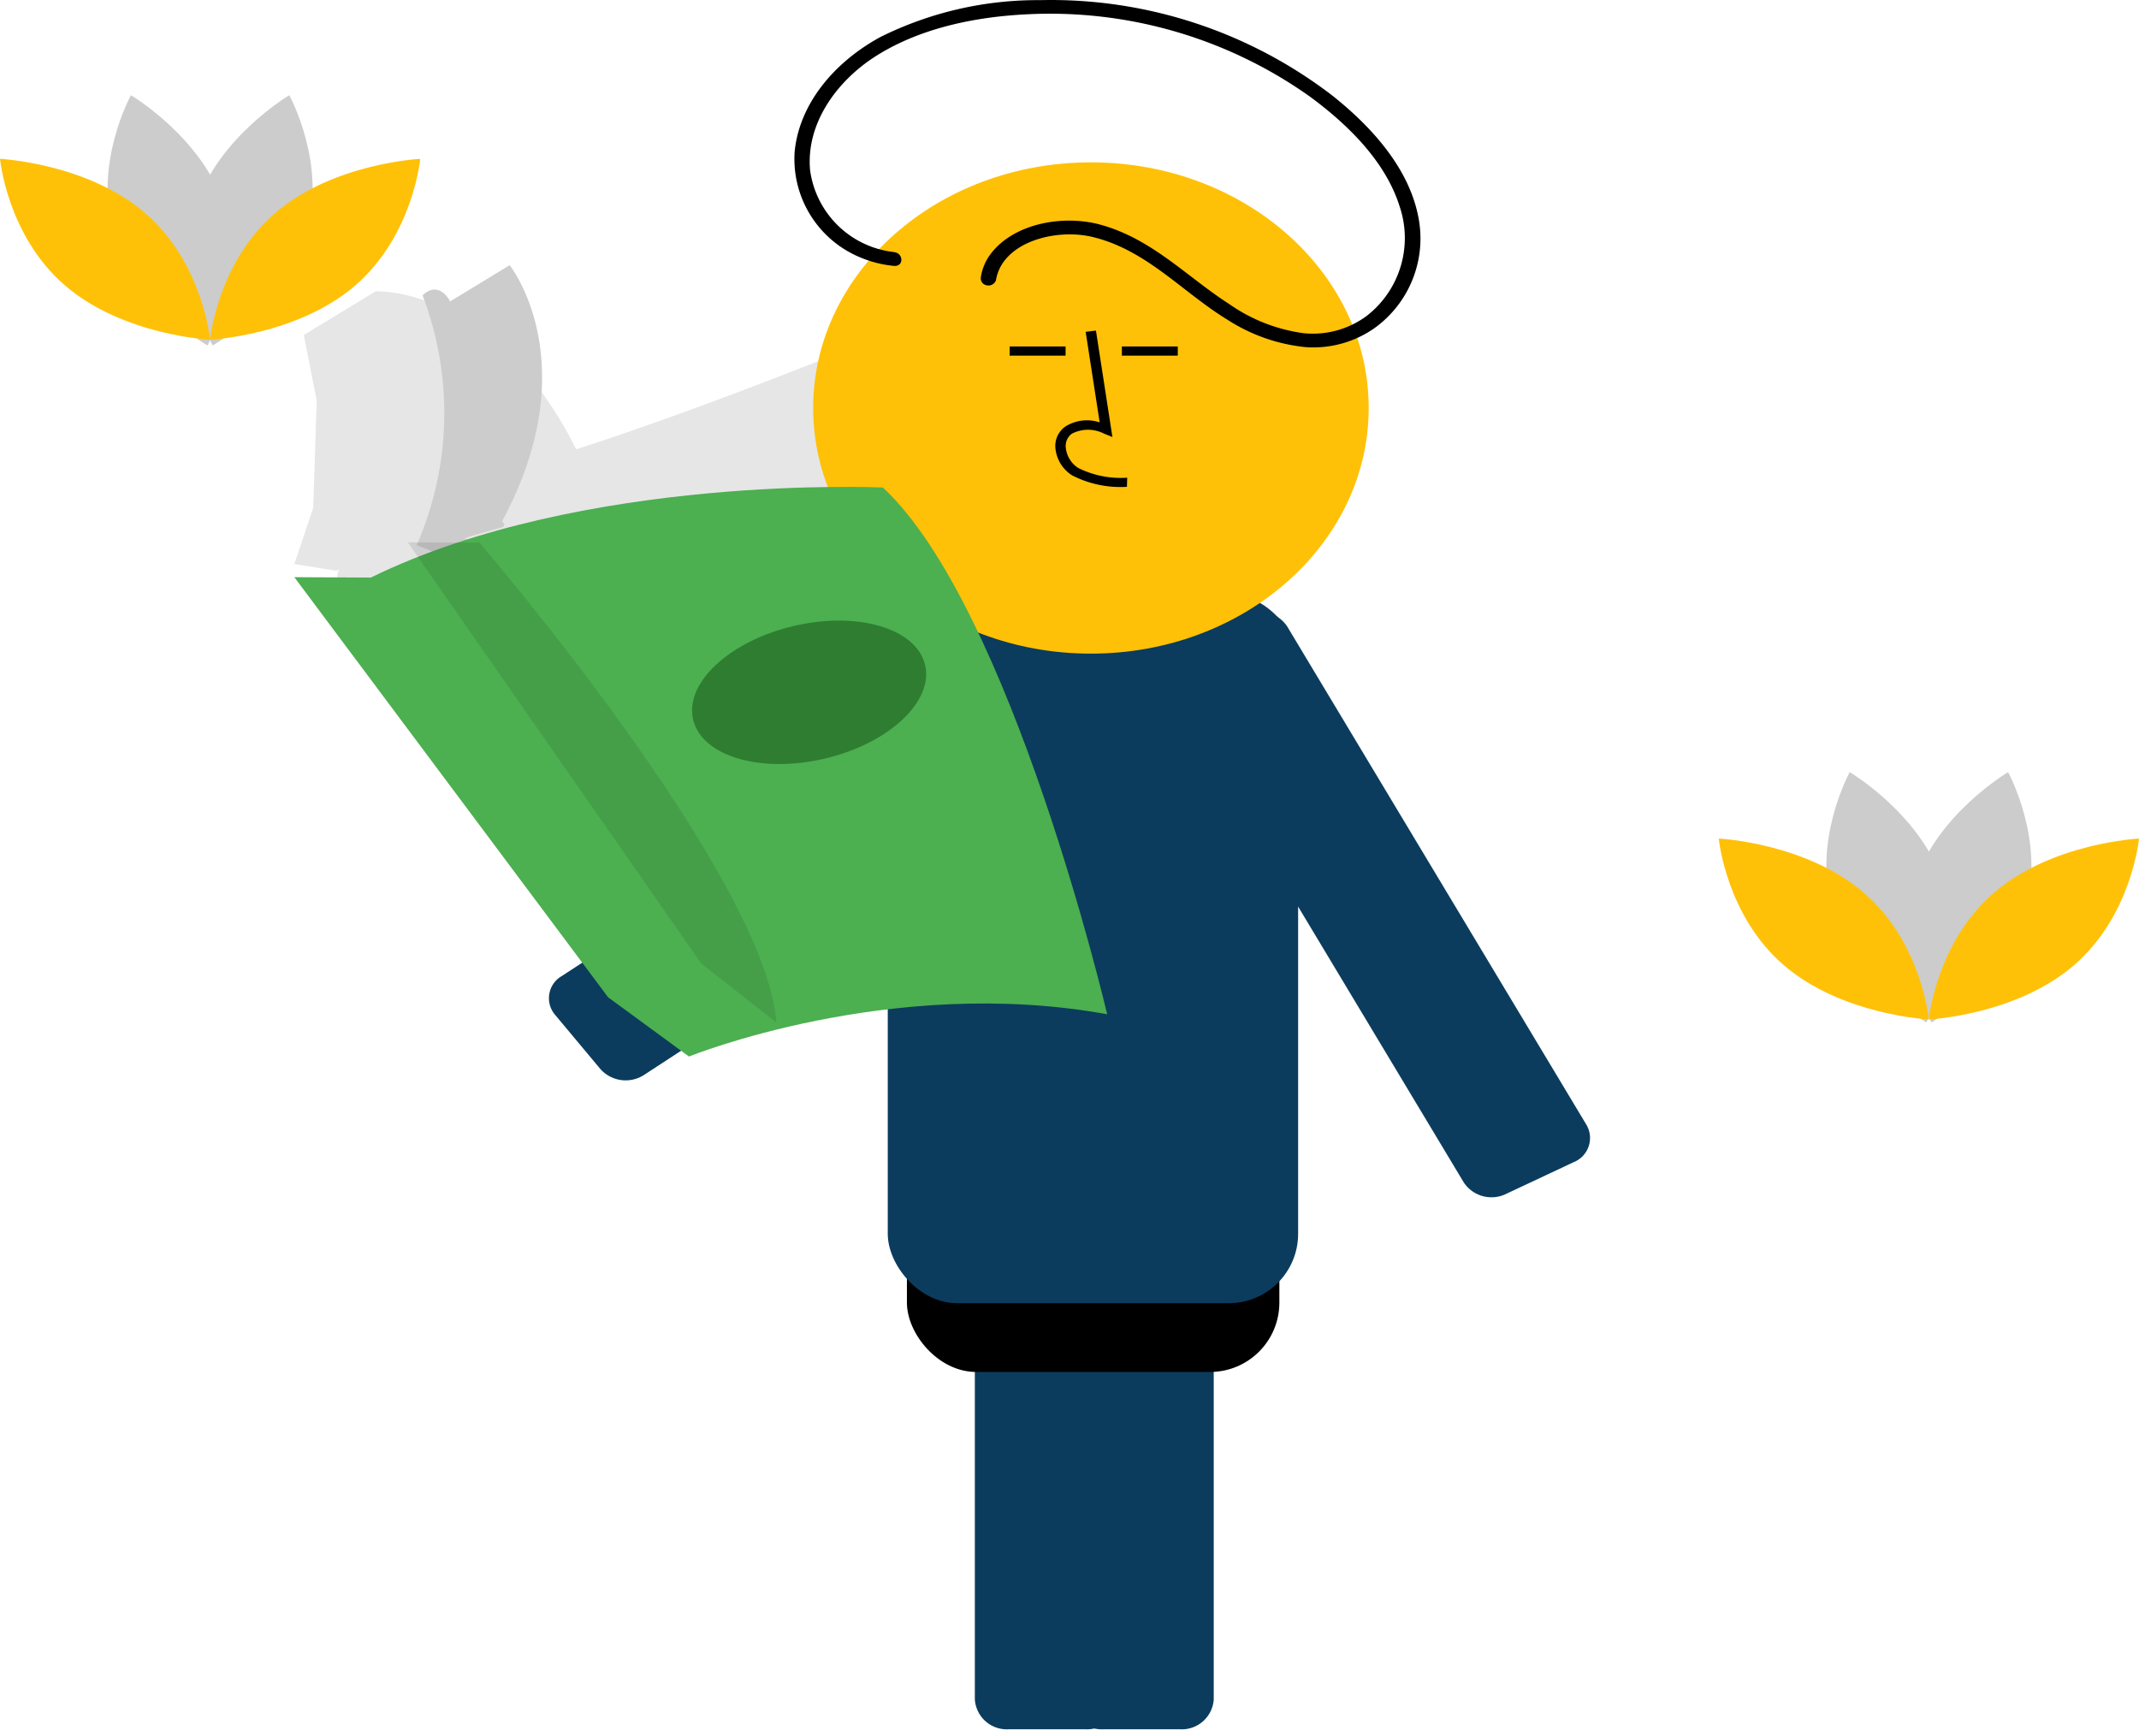 <svg xmlns="http://www.w3.org/2000/svg" id="Component_1_1" data-name="Component 1 – 1" viewBox="0 0 185.028 150.134"><path id="Path_2" fill="#0B3C5D" d="M608.349,663.029V614.188a2.768,2.768,0,0,1,2.918-2.581h6.627a2.768,2.768,0,0,1,2.918,2.581v48.841a2.768,2.768,0,0,1-2.918,2.581h-6.627a2.768,2.768,0,0,1-2.918-2.581Z" data-name="Path 2" transform="translate(-515.821 -516.023)"/><path id="Path_3" fill="#0B3C5D" d="M579.156,663.029V614.188a2.768,2.768,0,0,1,2.918-2.581H588.7a2.768,2.768,0,0,1,2.918,2.581v48.841a2.768,2.768,0,0,1-2.918,2.581h-6.627A2.768,2.768,0,0,1,579.156,663.029Z" data-name="Path 3" transform="translate(-494.83 -516.023)"/><rect id="Rectangle_11" width="32.218" height="31.567" fill="#000" data-name="Rectangle 11" rx="6" transform="translate(78.45 87.112)"/><path id="Path_4" fill="#e6e6e6" d="M446.566,377.522s-13.54,5.563-25,9.252c-7.11-14.194-17.354-13.663-17.354-13.663L398,376.892l1.12,5.672-.305,9.273-1.629,4.862,2.337.374,1.32.212.2-.159a10.669,10.669,0,0,0-.4,3.535l58.743-8.1S457.357,384.185,446.566,377.522Z" data-name="Path 4" transform="translate(-371.723 -347.908)"/><path id="Path_20" fill="#0B3C5D" d="M3.479-.025,9.61-.392a2.208,2.208,0,0,1,2.343,2.435L8.9,55.016a2.931,2.931,0,0,1-2.641,2.733l-6.131.366A2.208,2.208,0,0,1-2.215,55.68L.838,2.707A2.931,2.931,0,0,1,3.479-.025Z" data-name="Path 20" transform="matrix(-0.594, -0.804, 0.804, -0.594, 54.031, 95.268)"/><path id="Path_21" fill="#0B3C5D" d="M2.583.088,9.041.406A2.878,2.878,0,0,1,11.8,2.985L14.441,53.23a2.252,2.252,0,0,1-2.5,2.322l-6.458-.317a2.878,2.878,0,0,1-2.754-2.58L.086,2.41A2.252,2.252,0,0,1,2.583.088Z" data-name="Path 21" transform="matrix(0.883, -0.469, 0.469, 0.883, 99.521, 57.081)"/><path id="Path_5" fill="#0B3C5D" d="M643.812,502.3l-9.56,5.6a3.072,3.072,0,0,1-3.908-.863L619.787,489.45a2.406,2.406,0,0,1,1.382-3.346l6.507-3.054a3.072,3.072,0,0,1,3.908.863l13.61,15.042A2.407,2.407,0,0,1,643.812,502.3Z" data-name="Path 5" transform="translate(-526.788 -427.485)"/><path id="Path_6" fill="#ccc" d="M527.655,496.871l6.213,7.3a2.948,2.948,0,0,0,3.808.107L554.1,490.644a2.193,2.193,0,0,0,.121-3.367L549.683,483a2.948,2.948,0,0,0-3.808-.107l-18.1,10.606A2.193,2.193,0,0,0,527.655,496.871Z" data-name="Path 6" transform="translate(-459.765 -426.947)"/><rect id="Rectangle_14" width="35.497" height="61.332" fill="#0B3C5D" data-name="Rectangle 14" rx="6" transform="translate(76.793 51.397)"/><ellipse id="Ellipse_1" cx="24.028" cy="21.249" fill="#ffc107" data-name="Ellipse 1" rx="24.028" ry="21.249" transform="translate(70.339 14.043)"/><path id="Path_7" fill="#000" d="M605.874,416.582a9.142,9.142,0,0,1-4.754-1,3.137,3.137,0,0,1-1.437-2.411,2.058,2.058,0,0,1,.835-1.784,3.509,3.509,0,0,1,3-.382l-1.212-7.832.89-.108,1.424,9.207-.743-.3a3.026,3.026,0,0,0-2.778.022,1.317,1.317,0,0,0-.517,1.149,2.369,2.369,0,0,0,1.069,1.8,8.219,8.219,0,0,0,4.25.849Z" data-name="Path 7" transform="translate(-508.394 -374.47)"/><rect id="Rectangle_15" width="4.836" height=".794" fill="#000" data-name="Rectangle 15" transform="translate(87.339 29.97)"/><rect id="Rectangle_16" width="4.836" height=".794" fill="#000" data-name="Rectangle 16" transform="translate(97.045 29.97)"/><path id="Path_8" fill="#000" d="M561.3,344.307a8.243,8.243,0,0,1-7.242-7.041c-.394-3.983,2.229-7.766,5.828-10,3.763-2.337,8.452-3.314,12.989-3.528a38.835,38.835,0,0,1,24.4,7.113c3.4,2.5,6.574,5.677,7.777,9.519a8.526,8.526,0,0,1-2.84,9.452,7.819,7.819,0,0,1-5.5,1.5,14.6,14.6,0,0,1-6.407-2.52c-3.658-2.352-6.66-5.628-11.117-6.857-3.267-.9-7.508-.108-9.5,2.505a4.441,4.441,0,0,0-.859,1.993.611.611,0,0,0,.47.733.692.692,0,0,0,.829-.416c.524-3.291,5.1-4.519,8.312-3.768,4.682,1.1,7.825,4.791,11.667,7.138a15.272,15.272,0,0,0,6.794,2.4,9.21,9.21,0,0,0,5.928-1.61,9.55,9.55,0,0,0,3.811-9.782c-.84-4.109-3.968-7.632-7.4-10.358a39.976,39.976,0,0,0-25.3-8.264,30.543,30.543,0,0,0-13.79,3.182c-3.967,2.152-7.033,5.753-7.434,9.939a9.214,9.214,0,0,0,5.719,9.151,9.872,9.872,0,0,0,2.87.716c.86.087.853-1.105,0-1.191Z" data-name="Path 8" transform="translate(-483.978 -322.504)"/><path id="Path_9" fill="#ccc" d="M399.553,396.568l2.851-.81c.305-.518-.254-.186.013-.689,7.212-13.607.547-21.954.547-21.954l-5.156,3.14c-.013-.026-.023-.053-.036-.079,0,0-.916-1.8-2.342-.45a28.516,28.516,0,0,1-.509,21.608l5.8,2.341,2.24-2.341.051-.225-4.009-.322Z" data-name="Path 9" transform="translate(-358.878 -350.176)"/><path id="Path_10" fill="#4caf50" d="M465.12,453.7c-18.734-3.416-36.177,3.655-36.177,3.655l-.047-.035-6.947-5.088-27.143-36.342,6.619.034c18.4-9.017,44.294-7.788,44.294-7.788C456.878,418.515,465.12,453.7,465.12,453.7Z" data-name="Path 10" transform="translate(-369.347 -365.963)"/><path id="Path_11" d="M426.693,475.531l-6.5-5.1L394.807,434l6.191.034S425.675,462.692,426.693,475.531Z" data-name="Path 11" opacity=".1" transform="translate(-359.533 -387.088)"/><path id="Path_22" fill="#2E7D31" d="M10.216.234C15.9.42,20.6,3.216,20.719,6.478s-4.392,5.756-10.074,5.57S.261,9.067.142,5.8,4.534.048,10.216.234Z" data-name="Path 22" transform="translate(58.218 57.075) rotate(-17.052)"/><path id="Path_12" fill="#ccc" d="M325.614,357.329c-1.829,5.979-8.094,9.682-8.094,9.682s-3.3-5.991-1.47-11.97,8.094-9.682,8.094-9.682S327.443,351.35,325.614,357.329Z" data-name="Path 12" transform="translate(-299.12 -337.122)"/><path id="Path_13" fill="#ccc" d="M300.292,357.329c1.829,5.979,8.094,9.682,8.094,9.682s3.3-5.991,1.47-11.97-8.094-9.682-8.094-9.682S298.463,351.35,300.292,357.329Z" data-name="Path 13" transform="translate(-290.437 -337.122)"/><path id="Path_14" fill="#ffc107" d="M291.562,365.158c5.019,4.32,5.632,10.962,5.632,10.962s-7.524-.363-12.543-4.684-5.632-10.962-5.632-10.962S286.543,360.837,291.562,365.158Z" data-name="Path 14" transform="translate(-279.019 -346.733)"/><path id="Path_15" fill="#ffc107" d="M325.132,365.158c-5.019,4.32-5.632,10.962-5.632,10.962s7.524-.363,12.543-4.684,5.632-10.962,5.632-10.962S330.151,360.837,325.132,365.158Z" data-name="Path 15" transform="translate(-301.325 -346.733)"/><path id="Path_16" fill="#ccc" d="M886.614,527.329c-1.829,5.979-8.094,9.682-8.094,9.682s-3.3-5.991-1.47-11.97,8.094-9.682,8.094-9.682S888.443,521.351,886.614,527.329Z" data-name="Path 16" transform="translate(-711.441 -448.568)"/><path id="Path_17" fill="#ccc" d="M861.292,527.329c1.829,5.979,8.094,9.682,8.094,9.682s3.3-5.991,1.47-11.97-8.094-9.682-8.094-9.682S859.463,521.351,861.292,527.329Z" data-name="Path 17" transform="translate(-702.758 -448.568)"/><path id="Path_18" fill="#ffc107" d="M852.562,535.158c5.019,4.32,5.632,10.962,5.632,10.962s-7.524-.363-12.543-4.684-5.632-10.962-5.632-10.962S847.543,530.837,852.562,535.158Z" data-name="Path 18" transform="translate(-691.341 -457.936)"/><path id="Path_19" fill="#ffc107" d="M886.132,535.158c-5.019,4.32-5.632,10.962-5.632,10.962s7.524-.363,12.543-4.684,5.632-10.962,5.632-10.962S891.151,530.837,886.132,535.158Z" data-name="Path 19" transform="translate(-713.647 -457.936)"/></svg>